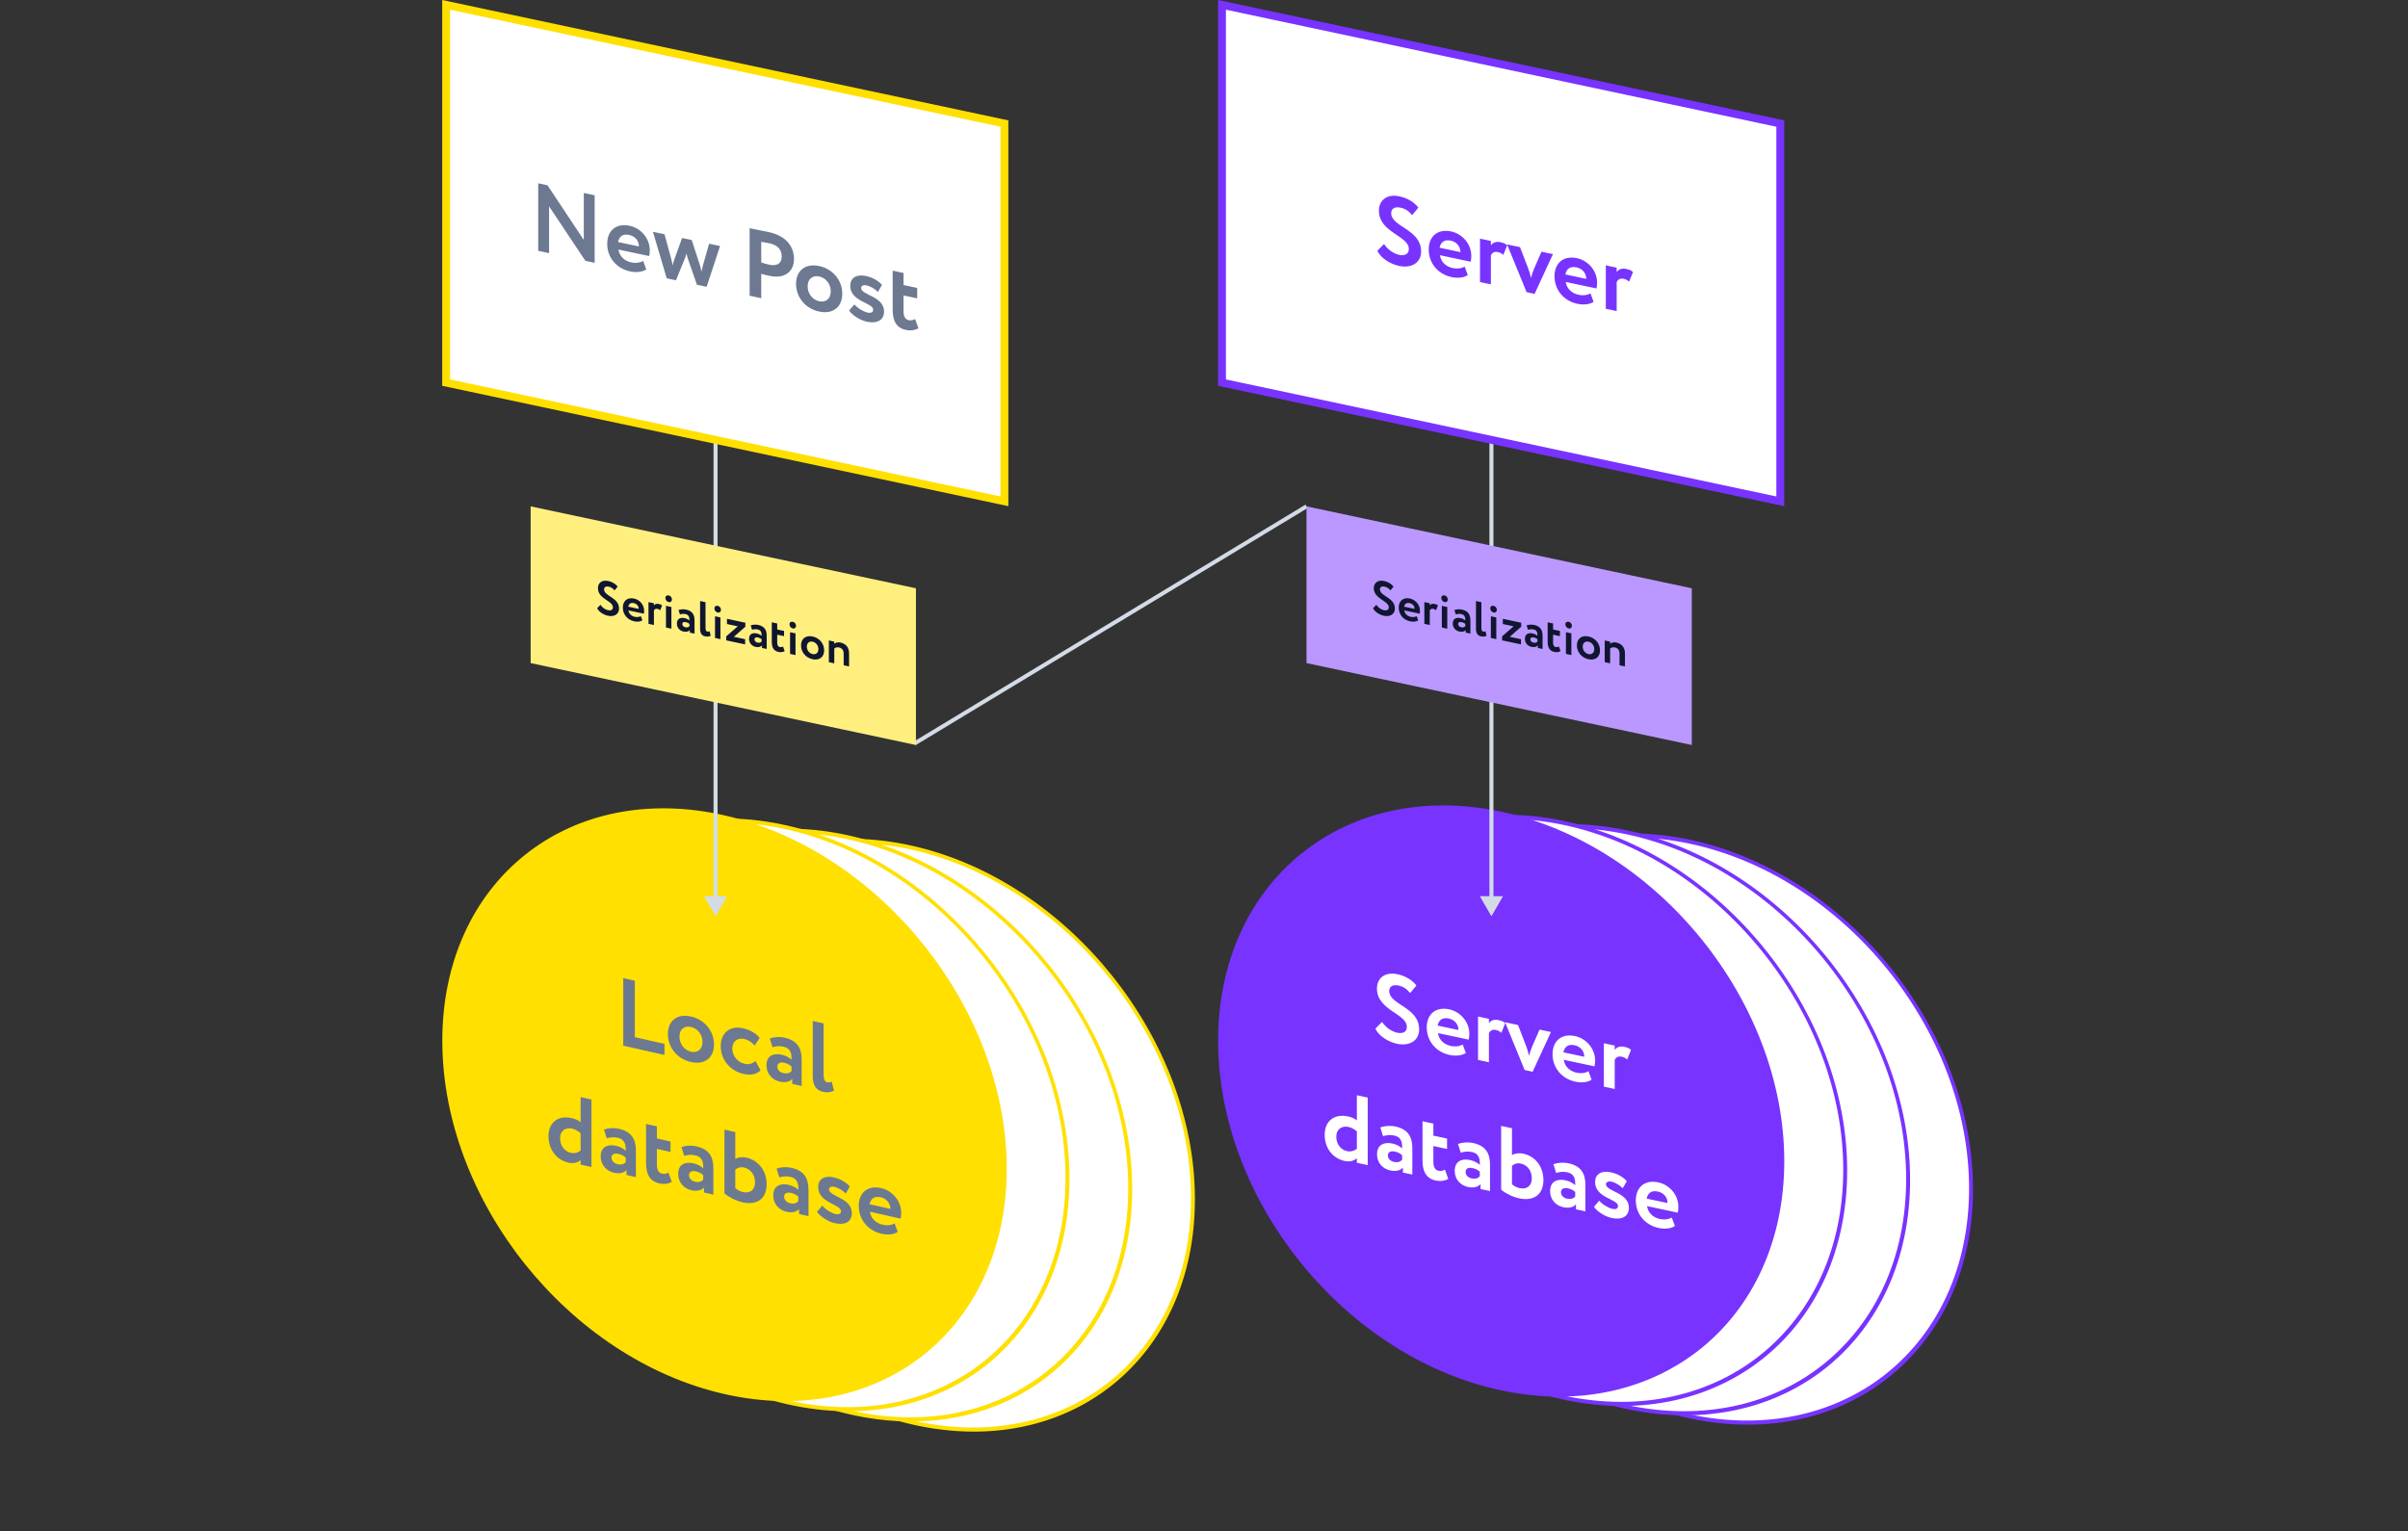 <svg width="599" height="381" viewBox="0 0 599 381" fill="none" xmlns="http://www.w3.org/2000/svg">
    <rect x="0" y="0" width="599" height="381" fill="#333333" stroke="none"/>
    <path d="M325 126L227.5 185" stroke="#D3DBE6"/>
    <circle r="71.5" transform="matrix(0.975 0.221 0 1 227.041 282.484)" fill="white" stroke="#FFE000"/>
    <circle r="71.5" transform="matrix(0.975 0.221 0 1 211.436 279.952)" fill="white" stroke="#FFE000"/>
    <circle r="71.5" transform="matrix(0.975 0.221 0 1 195.83 277.421)" fill="white" stroke="#FFE000"/>
    <circle r="71" transform="matrix(0.975 0.221 0 1 180.225 274.89)" fill="#FFE000" stroke="#FFE000" stroke-width="2"/>
    <path d="M155.041 260.192L165.294 262.512V259.752L157.92 258.083V244.043L155.041 243.392V260.192ZM166.14 257.303C166.14 260.543 168.387 263.476 171.875 264.265C175.363 265.054 177.61 263.138 177.61 259.898C177.61 256.658 175.363 253.726 171.875 252.937C168.387 252.148 166.14 254.063 166.14 257.303ZM169.019 257.955C169.019 256.083 170.283 255.169 171.875 255.529C173.514 255.9 174.754 257.428 174.754 259.252C174.754 261.124 173.537 262.073 171.875 261.697C170.236 261.326 169.019 259.755 169.019 257.955ZM187.922 264.008C187.243 264.622 186.354 264.973 185.207 264.713C183.615 264.353 182.163 262.849 182.163 260.929C182.163 259.033 183.591 258.18 185.09 258.519C186.049 258.736 186.915 259.196 187.711 260.168L188.975 258.27C187.992 257.04 186.471 256.239 184.738 255.847C181.531 255.122 179.284 257.133 179.284 260.277C179.284 263.685 181.578 266.46 184.996 267.234C186.705 267.62 188.296 267.333 189.186 266.31L187.922 264.008ZM192.166 260.576C192.938 260.391 193.711 260.182 194.928 260.457C196.496 260.812 196.965 261.902 196.894 263.686C196.379 263.186 195.443 262.662 194.507 262.45C192.377 261.968 190.668 262.709 190.668 265.085C190.668 267.173 192.049 268.71 193.968 269.144C195.396 269.467 196.52 269.145 197.082 268.456V269.704L199.422 270.234V263.658C199.422 260.802 198.322 258.921 195.209 258.217C193.828 257.904 192.4 258.061 191.487 258.407L192.166 260.576ZM194.858 267.017C194.015 266.827 193.36 266.222 193.36 265.406C193.36 264.494 194.156 264.242 195.045 264.444C195.818 264.618 196.426 264.924 196.894 265.39V266.494C196.567 266.9 195.981 267.272 194.858 267.017ZM202.182 267.883C202.182 270.091 203.048 271.295 204.663 271.66C205.927 271.946 206.84 271.745 207.449 271.378L206.887 269.139C206.559 269.305 206.208 269.418 205.787 269.322C205.155 269.179 204.874 268.588 204.874 267.364V254.668L202.182 254.059V267.883ZM144.428 289.79L147.12 290.399V273.599L144.428 272.99V279.254C143.842 278.762 143.164 278.44 142.227 278.228C138.833 277.46 136.445 279.296 136.445 282.704C136.445 285.992 138.388 288.616 141.408 289.299C142.766 289.606 143.725 289.271 144.428 288.662V289.79ZM141.97 286.858C140.542 286.535 139.325 285.179 139.325 283.259C139.325 281.267 140.753 280.486 142.344 280.847C143.07 281.011 143.749 281.38 144.428 281.966V286.31C143.819 286.796 142.953 287.08 141.97 286.858ZM150.927 283.245C151.7 283.06 152.472 282.85 153.689 283.126C155.258 283.481 155.726 284.571 155.656 286.355C155.141 285.854 154.204 285.33 153.268 285.118C151.138 284.636 149.429 285.378 149.429 287.754C149.429 289.842 150.81 291.378 152.73 291.813C154.158 292.136 155.281 291.814 155.843 291.125V292.373L158.184 292.903V286.327C158.184 283.471 157.084 281.59 153.97 280.885C152.589 280.573 151.161 280.73 150.248 281.075L150.927 283.245ZM153.619 289.686C152.776 289.495 152.121 288.891 152.121 288.075C152.121 287.163 152.917 286.911 153.806 287.112C154.579 287.287 155.188 287.593 155.656 288.059V289.163C155.328 289.569 154.743 289.94 153.619 289.686ZM160.709 289.37C160.709 292.13 161.599 293.916 163.986 294.456C165.344 294.763 166.468 294.489 167.1 294.104L166.28 291.783C165.906 291.986 165.391 292.206 164.665 292.041C163.776 291.84 163.401 290.987 163.401 289.811V285.875L166.795 286.643V284.051L163.401 283.283V280.283L160.709 279.674V289.37ZM170.198 287.605C170.97 287.42 171.743 287.211 172.96 287.486C174.528 287.841 174.997 288.931 174.926 290.715C174.411 290.215 173.475 289.691 172.539 289.479C170.409 288.997 168.7 289.738 168.7 292.114C168.7 294.202 170.081 295.739 172 296.173C173.428 296.496 174.552 296.174 175.114 295.486V296.734L177.454 297.263V290.687C177.454 287.831 176.354 285.95 173.241 285.246C171.86 284.933 170.432 285.09 169.519 285.436L170.198 287.605ZM172.89 294.046C172.047 293.856 171.392 293.251 171.392 292.435C171.392 291.523 172.188 291.272 173.077 291.473C173.85 291.648 174.458 291.953 174.926 292.419V293.523C174.599 293.929 174.013 294.301 172.89 294.046ZM180.214 296.952C181.174 297.793 182.953 298.771 184.685 299.163C188.383 300 190.701 298.245 190.701 294.693C190.701 291.501 188.828 288.773 185.692 288.063C184.568 287.809 183.561 287.989 182.906 288.369V281.697L180.214 281.088V296.952ZM185.06 290.512C186.581 290.856 187.822 292.169 187.822 294.233C187.822 296.177 186.511 297.009 184.825 296.627C184.076 296.458 183.491 296.157 182.906 295.641V291.057C183.351 290.629 184.123 290.3 185.06 290.512ZM193.858 292.959C194.63 292.774 195.402 292.565 196.62 292.84C198.188 293.195 198.656 294.285 198.586 296.069C198.071 295.568 197.135 295.044 196.198 294.833C194.068 294.351 192.359 295.092 192.359 297.468C192.359 299.556 193.74 301.092 195.66 301.527C197.088 301.85 198.211 301.528 198.773 300.839V302.087L201.114 302.617V296.041C201.114 293.185 200.014 291.304 196.901 290.6C195.52 290.287 194.092 290.444 193.179 290.789L193.858 292.959ZM196.549 299.4C195.707 299.209 195.051 298.605 195.051 297.789C195.051 296.877 195.847 296.625 196.737 296.826C197.509 297.001 198.118 297.307 198.586 297.773V298.877C198.258 299.283 197.673 299.654 196.549 299.4ZM209.211 301.401C209.211 302.073 208.602 302.271 207.83 302.097C206.776 301.858 205.185 300.85 204.553 300.011L203.242 301.514C203.733 302.394 205.7 303.919 207.642 304.358C210.217 304.941 211.903 304.002 211.903 301.866C211.903 298.05 206.215 297.747 206.215 295.947C206.215 295.467 206.706 295.122 207.525 295.308C208.649 295.562 209.749 296.339 210.381 296.986L211.388 295.246C210.732 294.473 209.421 293.433 207.385 292.972C205.208 292.479 203.523 293.274 203.523 295.386C203.523 299.322 209.211 299.649 209.211 301.401ZM222.538 304.441C221.929 304.807 220.853 305.043 219.565 304.752C217.903 304.376 216.639 303.202 216.405 301.517L224.013 303.238C224.13 302.857 224.176 302.459 224.176 301.787C224.176 298.763 221.906 296.258 219.191 295.643C215.726 294.859 213.619 296.903 213.619 300.047C213.619 303.455 215.89 306.224 219.284 306.992C220.759 307.326 222.257 307.233 223.31 306.559L222.538 304.441ZM219.073 297.921C220.618 298.27 221.508 299.504 221.485 300.818L216.311 299.648C216.592 298.295 217.458 297.555 219.073 297.921Z" fill="#6C7991"/>
    <circle r="71.5" transform="matrix(0.978 0.208 0 1 420.378 280.949)" fill="white" stroke="#7833FF"/>
    <circle r="71.5" transform="matrix(0.978 0.208 0 1 404.727 278.623)" fill="white" stroke="#7833FF"/>
    <circle r="71.5" transform="matrix(0.978 0.208 0 1 389.077 276.296)" fill="white" stroke="#7833FF"/>
    <circle r="71" transform="matrix(0.978 0.208 0 1 373.427 273.97)" fill="#7833FF" stroke="#7833FF" stroke-width="2"/>
    <path d="M349.964 255.519C349.964 256.791 348.931 257.267 347.569 256.978C346.302 256.708 344.752 255.755 343.79 254.278L342.147 255.945C342.945 257.819 345.41 259.279 347.523 259.728C350.598 260.381 353.016 258.975 353.016 256.143C353.016 250.551 345.574 250.073 345.574 246.593C345.574 245.489 346.443 244.93 347.875 245.235C349.189 245.514 349.987 246.14 350.786 247.101L352.335 245.223C351.349 243.909 349.659 242.854 347.64 242.425C344.447 241.746 342.522 243.449 342.522 245.969C342.522 251.441 349.964 252.207 349.964 255.519ZM363.855 259.911C363.245 260.286 362.165 260.536 360.874 260.262C359.207 259.907 357.939 258.75 357.705 257.068L365.334 258.69C365.452 258.307 365.499 257.909 365.499 257.237C365.499 254.213 363.221 251.737 360.498 251.158C357.024 250.419 354.911 252.49 354.911 255.634C354.911 259.042 357.188 261.782 360.592 262.506C362.071 262.82 363.574 262.707 364.63 262.02L363.855 259.911ZM360.381 253.437C361.93 253.766 362.822 254.988 362.799 256.303L357.611 255.2C357.892 253.844 358.761 253.092 360.381 253.437ZM367.673 263.747L370.373 264.321V257.073C370.678 256.513 371.171 256.09 372.11 256.29C372.673 256.41 372.955 256.565 373.471 256.987L374.434 254.6C374.082 254.261 373.659 254.027 372.791 253.843C371.523 253.573 370.866 253.985 370.373 254.577V253.521L367.673 252.947V263.747ZM385.808 256.802L382.968 256.198L381.137 260.393C380.855 261.029 380.55 261.948 380.362 262.724C380.174 261.844 379.845 260.814 379.564 260.106L377.615 255.06L374.399 254.376L379.259 266.257L381.254 266.681L385.808 256.802ZM395.148 266.563C394.538 266.937 393.458 267.188 392.167 266.913C390.5 266.559 389.233 265.401 388.998 263.719L396.627 265.341C396.745 264.958 396.792 264.56 396.792 263.888C396.792 260.864 394.515 258.388 391.791 257.809C388.317 257.071 386.204 259.142 386.204 262.286C386.204 265.694 388.481 268.434 391.885 269.157C393.364 269.472 394.867 269.359 395.923 268.672L395.148 266.563ZM391.674 260.088C393.223 260.418 394.115 261.639 394.092 262.954L388.904 261.852C389.186 260.495 390.054 259.744 391.674 260.088ZM398.966 270.398L401.666 270.972V263.724C401.971 263.165 402.464 262.742 403.403 262.941C403.966 263.061 404.248 263.217 404.765 263.639L405.727 261.251C405.375 260.913 404.952 260.679 404.084 260.494C402.816 260.225 402.159 260.637 401.666 261.228V260.172L398.966 259.598V270.398ZM337.526 289.339L340.226 289.913V273.113L337.526 272.539V278.803C336.94 278.318 336.259 278.005 335.32 277.806C331.916 277.082 329.521 278.949 329.521 282.357C329.521 285.645 331.47 288.244 334.498 288.887C335.86 289.177 336.822 288.829 337.526 288.211V289.339ZM335.062 286.439C333.63 286.135 332.409 284.795 332.409 282.875C332.409 280.883 333.841 280.084 335.437 280.423C336.165 280.578 336.846 280.938 337.526 281.515V285.859C336.916 286.353 336.047 286.649 335.062 286.439ZM344.045 282.708C344.819 282.513 345.594 282.294 346.815 282.553C348.388 282.888 348.857 283.971 348.787 285.756C348.27 285.263 347.331 284.751 346.392 284.551C344.256 284.097 342.542 284.861 342.542 287.237C342.542 289.325 343.927 290.843 345.852 291.253C347.284 291.557 348.411 291.221 348.975 290.524V291.772L351.322 292.271V285.695C351.322 282.839 350.219 280.973 347.097 280.309C345.712 280.015 344.28 280.19 343.364 280.548L344.045 282.708ZM346.744 289.114C345.899 288.935 345.242 288.339 345.242 287.523C345.242 286.611 346.04 286.349 346.932 286.538C347.707 286.703 348.317 287.001 348.787 287.46V288.564C348.458 288.975 347.871 289.354 346.744 289.114ZM353.855 288.706C353.855 291.466 354.747 293.239 357.142 293.748C358.503 294.038 359.63 293.749 360.264 293.356L359.442 291.045C359.067 291.253 358.55 291.48 357.822 291.325C356.93 291.135 356.555 290.287 356.555 289.111V285.175L359.959 285.899V283.307L356.555 282.583V279.583L353.855 279.01V288.706ZM363.371 286.816C364.146 286.621 364.92 286.402 366.141 286.661C367.714 286.995 368.183 288.079 368.113 289.864C367.596 289.37 366.657 288.859 365.718 288.659C363.582 288.205 361.868 288.969 361.868 291.345C361.868 293.433 363.253 294.951 365.178 295.361C366.61 295.665 367.737 295.328 368.301 294.632V295.88L370.648 296.379V289.803C370.648 286.947 369.545 285.081 366.423 284.417C365.038 284.123 363.606 284.298 362.69 284.656L363.371 286.816ZM366.071 293.222C365.225 293.043 364.568 292.447 364.568 291.631C364.568 290.719 365.366 290.456 366.258 290.646C367.033 290.811 367.643 291.108 368.113 291.568V292.672C367.784 293.082 367.197 293.462 366.071 293.222ZM373.416 296.031C374.378 296.86 376.162 297.815 377.9 298.185C381.609 298.973 383.933 297.187 383.933 293.635C383.933 290.443 382.055 287.74 378.909 287.071C377.782 286.832 376.773 287.025 376.115 287.413V280.741L373.416 280.167V296.031ZM378.275 289.528C379.801 289.853 381.045 291.149 381.045 293.213C381.045 295.157 379.731 296.006 378.04 295.646C377.289 295.487 376.702 295.194 376.115 294.685V290.101C376.562 289.668 377.336 289.329 378.275 289.528ZM387.099 291.86C387.873 291.664 388.648 291.445 389.869 291.705C391.442 292.039 391.911 293.123 391.841 294.908C391.324 294.414 390.385 293.902 389.446 293.703C387.31 293.249 385.596 294.012 385.596 296.388C385.596 298.476 386.981 299.995 388.906 300.404C390.338 300.708 391.465 300.372 392.028 299.676V300.924L394.376 301.423V294.847C394.376 291.991 393.273 290.124 390.15 289.46C388.765 289.166 387.333 289.342 386.418 289.699L387.099 291.86ZM389.798 298.266C388.953 298.086 388.296 297.49 388.296 296.674C388.296 295.762 389.094 295.5 389.986 295.69C390.761 295.854 391.371 296.152 391.841 296.612V297.716C391.512 298.126 390.925 298.505 389.798 298.266ZM402.496 300.101C402.496 300.773 401.886 300.979 401.111 300.814C400.054 300.59 398.458 299.602 397.824 298.772L396.51 300.292C397.003 301.165 398.975 302.664 400.923 303.078C403.505 303.627 405.196 302.666 405.196 300.53C405.196 296.714 399.491 296.486 399.491 294.686C399.491 294.206 399.984 293.855 400.806 294.029C401.933 294.269 403.036 295.031 403.67 295.67L404.679 293.917C404.022 293.153 402.707 292.13 400.665 291.695C398.482 291.231 396.791 292.048 396.791 294.16C396.791 298.096 402.496 298.349 402.496 300.101ZM415.861 302.966C415.251 303.34 414.171 303.59 412.88 303.316C411.213 302.962 409.946 301.804 409.711 300.122L417.34 301.744C417.458 301.361 417.505 300.963 417.505 300.291C417.505 297.267 415.228 294.791 412.504 294.212C409.03 293.473 406.917 295.544 406.917 298.688C406.917 302.096 409.194 304.836 412.598 305.56C414.077 305.874 415.58 305.762 416.636 305.074L415.861 302.966ZM412.387 296.491C413.936 296.82 414.828 298.042 414.805 299.357L409.617 298.254C409.899 296.898 410.767 296.147 412.387 296.491Z" fill="white"/>
    <path d="M178 228L180.887 223H175.113L178 228ZM177.5 109V223.5H178.5V109H177.5Z" fill="#D3DBE6"/>
    <path d="M371 228L373.887 223H368.113L371 228ZM370.5 109V223.5H371.5V109H370.5Z" fill="#D3DBE6"/>
    <rect width="98" height="39" transform="matrix(0.978 0.208 0 1 132 126)" fill="#FFEF7F"/>
    <path d="M152.46 151.117C152.46 151.753 151.943 151.991 151.263 151.846C150.629 151.712 149.854 151.235 149.373 150.497L148.551 151.33C148.95 152.267 150.183 152.997 151.239 153.221C152.777 153.548 153.986 152.845 153.986 151.429C153.986 148.633 150.265 148.394 150.265 146.654C150.265 146.102 150.699 145.823 151.415 145.975C152.072 146.115 152.472 146.427 152.871 146.908L153.645 145.969C153.152 145.312 152.307 144.784 151.298 144.57C149.701 144.231 148.739 145.082 148.739 146.342C148.739 149.078 152.46 149.461 152.46 151.117ZM159.405 153.313C159.1 153.5 158.56 153.626 157.915 153.488C157.081 153.311 156.448 152.733 156.33 151.892L160.145 152.702C160.204 152.511 160.227 152.312 160.227 151.976C160.227 150.464 159.089 149.226 157.727 148.936C155.99 148.567 154.933 149.603 154.933 151.175C154.933 152.879 156.072 154.249 157.774 154.61C158.513 154.768 159.265 154.711 159.793 154.368L159.405 153.313ZM157.668 150.076C158.443 150.241 158.889 150.851 158.877 151.509L156.283 150.958C156.424 150.28 156.858 149.904 157.668 150.076ZM161.314 155.231L162.664 155.518V151.894C162.817 151.614 163.063 151.403 163.533 151.503C163.814 151.562 163.955 151.64 164.214 151.851L164.695 150.658C164.519 150.488 164.307 150.371 163.873 150.279C163.239 150.144 162.911 150.35 162.664 150.646V150.118L161.314 149.831V155.231ZM165.663 156.155L167.013 156.442V151.042L165.663 150.755V156.155ZM165.522 148.781C165.522 149.333 165.91 149.728 166.368 149.825C166.755 149.907 167.142 149.678 167.142 149.126C167.142 148.634 166.755 148.239 166.368 148.157C165.91 148.06 165.522 148.289 165.522 148.781ZM169.13 152.884C169.517 152.787 169.905 152.677 170.515 152.807C171.301 152.974 171.536 153.516 171.501 154.408C171.243 154.161 170.773 153.906 170.304 153.806C169.236 153.579 168.379 153.961 168.379 155.149C168.379 156.193 169.071 156.952 170.034 157.156C170.75 157.309 171.313 157.14 171.595 156.792V157.416L172.769 157.666V154.378C172.769 152.95 172.217 152.016 170.656 151.685C169.963 151.537 169.247 151.625 168.79 151.804L169.13 152.884ZM170.48 156.087C170.057 155.997 169.729 155.7 169.729 155.292C169.729 154.836 170.128 154.704 170.574 154.799C170.961 154.882 171.266 155.03 171.501 155.26V155.812C171.337 156.017 171.043 156.207 170.48 156.087ZM174.152 156.472C174.152 157.576 174.587 158.172 175.397 158.344C176.031 158.479 176.488 158.372 176.793 158.185L176.512 157.069C176.347 157.154 176.171 157.213 175.96 157.168C175.643 157.101 175.502 156.807 175.502 156.195V149.847L174.152 149.56V156.472ZM177.86 158.748L179.209 159.035V153.635L177.86 153.348V158.748ZM177.719 151.374C177.719 151.926 178.106 152.32 178.564 152.418C178.951 152.5 179.339 152.27 179.339 151.718C179.339 151.226 178.951 150.832 178.564 150.75C178.106 150.652 177.719 150.882 177.719 151.374ZM180.833 155.276L183.521 155.847L180.657 158.346V159.342L185.352 160.34V159.056L182.547 158.46L185.411 155.949V154.953L180.833 153.98V155.276ZM187.081 156.7C187.468 156.602 187.855 156.492 188.466 156.622C189.252 156.789 189.487 157.331 189.452 158.224C189.193 157.977 188.724 157.721 188.254 157.621C187.186 157.394 186.329 157.776 186.329 158.964C186.329 160.008 187.022 160.767 187.984 160.972C188.7 161.124 189.264 160.956 189.545 160.608V161.232L190.719 161.481V158.193C190.719 156.765 190.168 155.832 188.606 155.5C187.914 155.353 187.198 155.441 186.74 155.619L187.081 156.7ZM188.43 159.903C188.008 159.813 187.679 159.515 187.679 159.107C187.679 158.651 188.078 158.52 188.524 158.615C188.912 158.697 189.217 158.846 189.452 159.076V159.628C189.287 159.833 188.994 160.022 188.43 159.903ZM191.986 159.698C191.986 161.078 192.432 161.965 193.629 162.22C194.31 162.364 194.873 162.22 195.19 162.024L194.779 160.868C194.591 160.972 194.333 161.085 193.969 161.008C193.523 160.913 193.335 160.489 193.335 159.901V157.933L195.037 158.295V156.999L193.335 156.637V155.137L191.986 154.85V159.698ZM196.532 162.717L197.882 163.004V157.604L196.532 157.317V162.717ZM196.391 155.343C196.391 155.895 196.779 156.289 197.237 156.387C197.624 156.469 198.011 156.239 198.011 155.687C198.011 155.195 197.624 154.801 197.237 154.719C196.779 154.621 196.391 154.851 196.391 155.343ZM199.259 160.597C199.259 162.217 200.386 163.668 202.135 164.04C203.884 164.412 205.011 163.439 205.011 161.819C205.011 160.199 203.884 158.748 202.135 158.376C200.386 158.004 199.259 158.977 199.259 160.597ZM200.703 160.903C200.703 159.967 201.337 159.502 202.135 159.672C202.957 159.846 203.579 160.603 203.579 161.515C203.579 162.451 202.969 162.933 202.135 162.756C201.314 162.581 200.703 161.803 200.703 160.903ZM206.179 164.767L207.529 165.054V161.37C207.846 161.114 208.222 161.001 208.679 161.099C209.431 161.258 209.865 161.759 209.865 162.623V165.551L211.215 165.838V162.67C211.215 160.978 210.334 160.155 209.043 159.88C208.409 159.745 207.846 159.914 207.529 160.194V159.654L206.179 159.367V164.767Z" fill="#10162F"/>
    <rect width="98" height="39" transform="matrix(0.978 0.208 0 1 325 126)" fill="#BB98FF"/>
    <path d="M345.46 151.117C345.46 151.753 344.943 151.991 344.263 151.846C343.629 151.712 342.854 151.235 342.373 150.497L341.551 151.33C341.95 152.267 343.183 152.997 344.239 153.221C345.777 153.548 346.986 152.845 346.986 151.429C346.986 148.633 343.265 148.394 343.265 146.654C343.265 146.102 343.699 145.823 344.415 145.975C345.072 146.115 345.472 146.427 345.871 146.908L346.645 145.969C346.152 145.312 345.307 144.784 344.298 144.57C342.701 144.231 341.739 145.082 341.739 146.342C341.739 149.078 345.46 149.461 345.46 151.117ZM352.405 153.313C352.1 153.5 351.56 153.626 350.915 153.488C350.081 153.311 349.448 152.733 349.33 151.892L353.145 152.702C353.204 152.511 353.227 152.312 353.227 151.976C353.227 150.464 352.089 149.226 350.727 148.936C348.99 148.567 347.933 149.603 347.933 151.175C347.933 152.879 349.072 154.249 350.774 154.61C351.513 154.768 352.265 154.711 352.793 154.368L352.405 153.313ZM350.668 150.076C351.443 150.241 351.889 150.851 351.877 151.509L349.283 150.958C349.424 150.28 349.858 149.904 350.668 150.076ZM354.314 155.231L355.664 155.518V151.894C355.817 151.614 356.063 151.403 356.533 151.503C356.814 151.562 356.955 151.64 357.214 151.851L357.695 150.658C357.519 150.488 357.307 150.371 356.873 150.279C356.239 150.144 355.911 150.35 355.664 150.646V150.118L354.314 149.831V155.231ZM358.663 156.155L360.013 156.442V151.042L358.663 150.755V156.155ZM358.522 148.781C358.522 149.333 358.91 149.728 359.368 149.825C359.755 149.907 360.142 149.678 360.142 149.126C360.142 148.634 359.755 148.239 359.368 148.157C358.91 148.06 358.522 148.289 358.522 148.781ZM362.13 152.884C362.517 152.787 362.905 152.677 363.515 152.807C364.301 152.974 364.536 153.516 364.501 154.408C364.243 154.161 363.773 153.906 363.304 153.806C362.236 153.579 361.379 153.961 361.379 155.149C361.379 156.193 362.071 156.952 363.034 157.156C363.75 157.309 364.313 157.14 364.595 156.792V157.416L365.769 157.666V154.378C365.769 152.95 365.217 152.016 363.656 151.685C362.963 151.537 362.247 151.625 361.79 151.804L362.13 152.884ZM363.48 156.087C363.057 155.997 362.729 155.7 362.729 155.292C362.729 154.836 363.128 154.704 363.574 154.799C363.961 154.882 364.266 155.03 364.501 155.26V155.812C364.337 156.017 364.043 156.207 363.48 156.087ZM367.152 156.472C367.152 157.576 367.587 158.172 368.397 158.344C369.031 158.479 369.488 158.372 369.793 158.185L369.512 157.069C369.347 157.154 369.171 157.213 368.96 157.168C368.643 157.101 368.502 156.807 368.502 156.195V149.847L367.152 149.56V156.472ZM370.86 158.748L372.209 159.035V153.635L370.86 153.348V158.748ZM370.719 151.374C370.719 151.926 371.106 152.32 371.564 152.418C371.951 152.5 372.339 152.27 372.339 151.718C372.339 151.226 371.951 150.832 371.564 150.75C371.106 150.652 370.719 150.882 370.719 151.374ZM373.833 155.276L376.521 155.847L373.657 158.346V159.342L378.352 160.34V159.056L375.547 158.46L378.411 155.949V154.953L373.833 153.98V155.276ZM380.081 156.7C380.468 156.602 380.855 156.492 381.466 156.622C382.252 156.789 382.487 157.331 382.452 158.224C382.193 157.977 381.724 157.721 381.254 157.621C380.186 157.394 379.329 157.776 379.329 158.964C379.329 160.008 380.022 160.767 380.984 160.972C381.7 161.124 382.264 160.956 382.545 160.608V161.232L383.719 161.481V158.193C383.719 156.765 383.168 155.832 381.606 155.5C380.914 155.353 380.198 155.441 379.74 155.619L380.081 156.7ZM381.43 159.903C381.008 159.813 380.679 159.515 380.679 159.107C380.679 158.651 381.078 158.52 381.524 158.615C381.912 158.697 382.217 158.846 382.452 159.076V159.628C382.287 159.833 381.994 160.022 381.43 159.903ZM384.986 159.698C384.986 161.078 385.432 161.965 386.629 162.22C387.31 162.364 387.873 162.22 388.19 162.024L387.779 160.868C387.591 160.972 387.333 161.085 386.969 161.008C386.523 160.913 386.335 160.489 386.335 159.901V157.933L388.037 158.295V156.999L386.335 156.637V155.137L384.986 154.85V159.698ZM389.532 162.717L390.882 163.004V157.604L389.532 157.317V162.717ZM389.391 155.343C389.391 155.895 389.779 156.289 390.237 156.387C390.624 156.469 391.011 156.239 391.011 155.687C391.011 155.195 390.624 154.801 390.237 154.719C389.779 154.621 389.391 154.851 389.391 155.343ZM392.259 160.597C392.259 162.217 393.386 163.668 395.135 164.04C396.884 164.412 398.011 163.439 398.011 161.819C398.011 160.199 396.884 158.748 395.135 158.376C393.386 158.004 392.259 158.977 392.259 160.597ZM393.703 160.903C393.703 159.967 394.337 159.502 395.135 159.672C395.957 159.846 396.579 160.603 396.579 161.515C396.579 162.451 395.969 162.933 395.135 162.756C394.314 162.581 393.703 161.803 393.703 160.903ZM399.179 164.767L400.529 165.054V161.37C400.846 161.114 401.222 161.001 401.679 161.099C402.431 161.258 402.865 161.759 402.865 162.623V165.551L404.215 165.838V162.67C404.215 160.978 403.334 160.155 402.043 159.88C401.409 159.745 400.846 159.914 400.529 160.194V159.654L399.179 159.367V164.767Z" fill="#10162F"/>
    <rect x="0.978" y="1.208" width="142" height="94" transform="matrix(0.978 0.208 0 1 110.021 -0.203)" fill="white" stroke="#FFE000" stroke-width="2"/>
    <path d="M147.923 65.394V48.594L145.223 48.02V59.708L136.185 46.099L133.885 45.61V62.41L136.584 62.984V51.344L145.622 64.905L147.923 65.394ZM159.989 64.935C159.379 65.309 158.299 65.559 157.008 65.285C155.341 64.931 154.073 63.773 153.839 62.091L161.468 63.713C161.585 63.33 161.632 62.932 161.632 62.26C161.632 59.236 159.355 56.76 156.632 56.181C153.158 55.443 151.045 57.514 151.045 60.657C151.045 64.066 153.322 66.805 156.726 67.529C158.205 67.843 159.707 67.731 160.764 67.043L159.989 64.935ZM156.515 58.46C158.064 58.789 158.956 60.011 158.933 61.326L153.745 60.223C154.026 58.867 154.895 58.116 156.515 58.46ZM179.113 61.224L176.39 60.645L174.84 66.099C174.723 66.602 174.606 67.106 174.512 67.59C174.394 67.061 174.277 66.532 174.113 66.017L172.07 59.727L169.676 59.218L167.704 64.678C167.493 65.234 167.422 65.603 167.305 66.034C167.211 65.51 167.164 65.092 167 64.529L165.309 58.289L162.422 57.676L165.849 69.252L168.15 69.741L170.38 64.263C170.544 63.866 170.662 63.483 170.756 63.023C170.873 63.456 170.943 63.927 171.108 64.37L173.361 70.849L175.779 71.363L179.113 61.224ZM189.363 74.202V68.13C190.067 68.352 191.006 68.552 191.499 68.656C195.419 69.49 197.509 67.342 197.509 64.486C197.509 61.726 195.983 58.761 191.147 57.733C189.997 57.489 187.391 56.983 186.475 56.788V73.588L189.363 74.202ZM191.429 60.553C193.401 60.972 194.457 62.061 194.457 63.813C194.457 65.685 193.119 66.241 191.405 65.876C190.748 65.737 190.044 65.539 189.363 65.322V60.162C190.137 60.303 190.842 60.428 191.429 60.553ZM198.019 70.642C198.019 73.882 200.273 76.785 203.77 77.529C207.268 78.272 209.522 76.327 209.522 73.087C209.522 69.847 207.268 66.944 203.77 66.201C200.273 65.457 198.019 67.402 198.019 70.642ZM200.906 71.256C200.906 69.384 202.174 68.453 203.77 68.793C205.414 69.142 206.658 70.654 206.658 72.478C206.658 74.35 205.437 75.315 203.77 74.961C202.127 74.611 200.906 73.056 200.906 71.256ZM217.211 77.073C217.211 77.746 216.6 77.952 215.826 77.787C214.769 77.562 213.173 76.575 212.539 75.745L211.225 77.265C211.718 78.138 213.689 79.637 215.638 80.051C218.22 80.6 219.91 79.639 219.91 77.503C219.91 73.687 214.206 73.459 214.206 71.659C214.206 71.179 214.699 70.828 215.521 71.002C216.647 71.242 217.751 72.004 218.385 72.643L219.394 70.889C218.737 70.126 217.422 69.102 215.38 68.668C213.196 68.204 211.506 69.021 211.506 71.133C211.506 75.069 217.211 75.322 217.211 77.073ZM222.055 77.047C222.055 79.807 222.947 81.581 225.341 82.09C226.703 82.379 227.83 82.091 228.463 81.697L227.642 79.387C227.266 79.595 226.75 79.821 226.022 79.666C225.13 79.477 224.754 78.629 224.754 77.453V73.517L228.158 74.24V71.648L224.754 70.925V67.925L222.055 67.351V77.047Z" fill="#6C7991"/>
    <rect x="0.978" y="1.208" width="142" height="94" transform="matrix(0.978 0.208 0 1 303.021 -0.203)" fill="white" stroke="#7833FF" stroke-width="2"/>
    <path d="M350.453 61.956C350.453 63.228 349.421 63.704 348.059 63.415C346.791 63.145 345.242 62.192 344.279 60.715L342.636 62.382C343.434 64.256 345.899 65.716 348.012 66.165C351.087 66.819 353.505 65.412 353.505 62.581C353.505 56.989 346.064 56.511 346.064 53.031C346.064 51.927 346.932 51.367 348.364 51.672C349.679 51.951 350.477 52.577 351.275 53.538L352.824 51.66C351.839 50.346 350.148 49.291 348.129 48.862C344.937 48.183 343.012 49.886 343.012 52.406C343.012 57.878 350.453 58.644 350.453 61.956ZM364.345 66.349C363.734 66.723 362.655 66.973 361.363 66.699C359.697 66.344 358.429 65.187 358.194 63.505L365.824 65.127C365.941 64.744 365.988 64.346 365.988 63.674C365.988 60.65 363.711 58.174 360.988 57.595C357.513 56.856 355.401 58.927 355.401 62.071C355.401 65.479 357.678 68.219 361.082 68.943C362.561 69.257 364.063 69.145 365.119 68.457L364.345 66.349ZM360.87 59.874C362.42 60.203 363.312 61.425 363.288 62.74L358.1 61.637C358.382 60.281 359.251 59.53 360.87 59.874ZM368.162 70.184L370.862 70.758V63.51C371.167 62.951 371.66 62.528 372.599 62.727C373.163 62.847 373.444 63.003 373.961 63.425L374.923 61.037C374.571 60.698 374.149 60.464 373.28 60.28C372.012 60.01 371.355 60.423 370.862 61.014V59.958L368.162 59.384V70.184ZM386.298 63.239L383.457 62.635L381.626 66.83C381.344 67.466 381.039 68.385 380.851 69.161C380.664 68.281 380.335 67.251 380.053 66.543L378.105 61.497L374.889 60.814L379.748 72.695L381.743 73.119L386.298 63.239ZM395.638 73C395.027 73.374 393.948 73.625 392.656 73.35C390.99 72.996 389.722 71.839 389.487 70.157L397.117 71.778C397.234 71.395 397.281 70.997 397.281 70.325C397.281 67.301 395.004 64.825 392.281 64.246C388.806 63.508 386.694 65.579 386.694 68.723C386.694 72.131 388.971 74.871 392.375 75.594C393.854 75.909 395.356 75.796 396.413 75.109L395.638 73ZM392.163 66.526C393.713 66.855 394.605 68.076 394.581 69.391L389.393 68.289C389.675 66.933 390.544 66.181 392.163 66.526ZM399.456 76.836L402.155 77.409V70.161C402.46 69.602 402.953 69.179 403.892 69.379C404.456 69.498 404.738 69.654 405.254 70.076L406.216 67.689C405.864 67.35 405.442 67.116 404.573 66.931C403.306 66.662 402.648 67.074 402.155 67.665V66.609L399.456 66.036V76.836Z" fill="#7833FF"/>
</svg>
